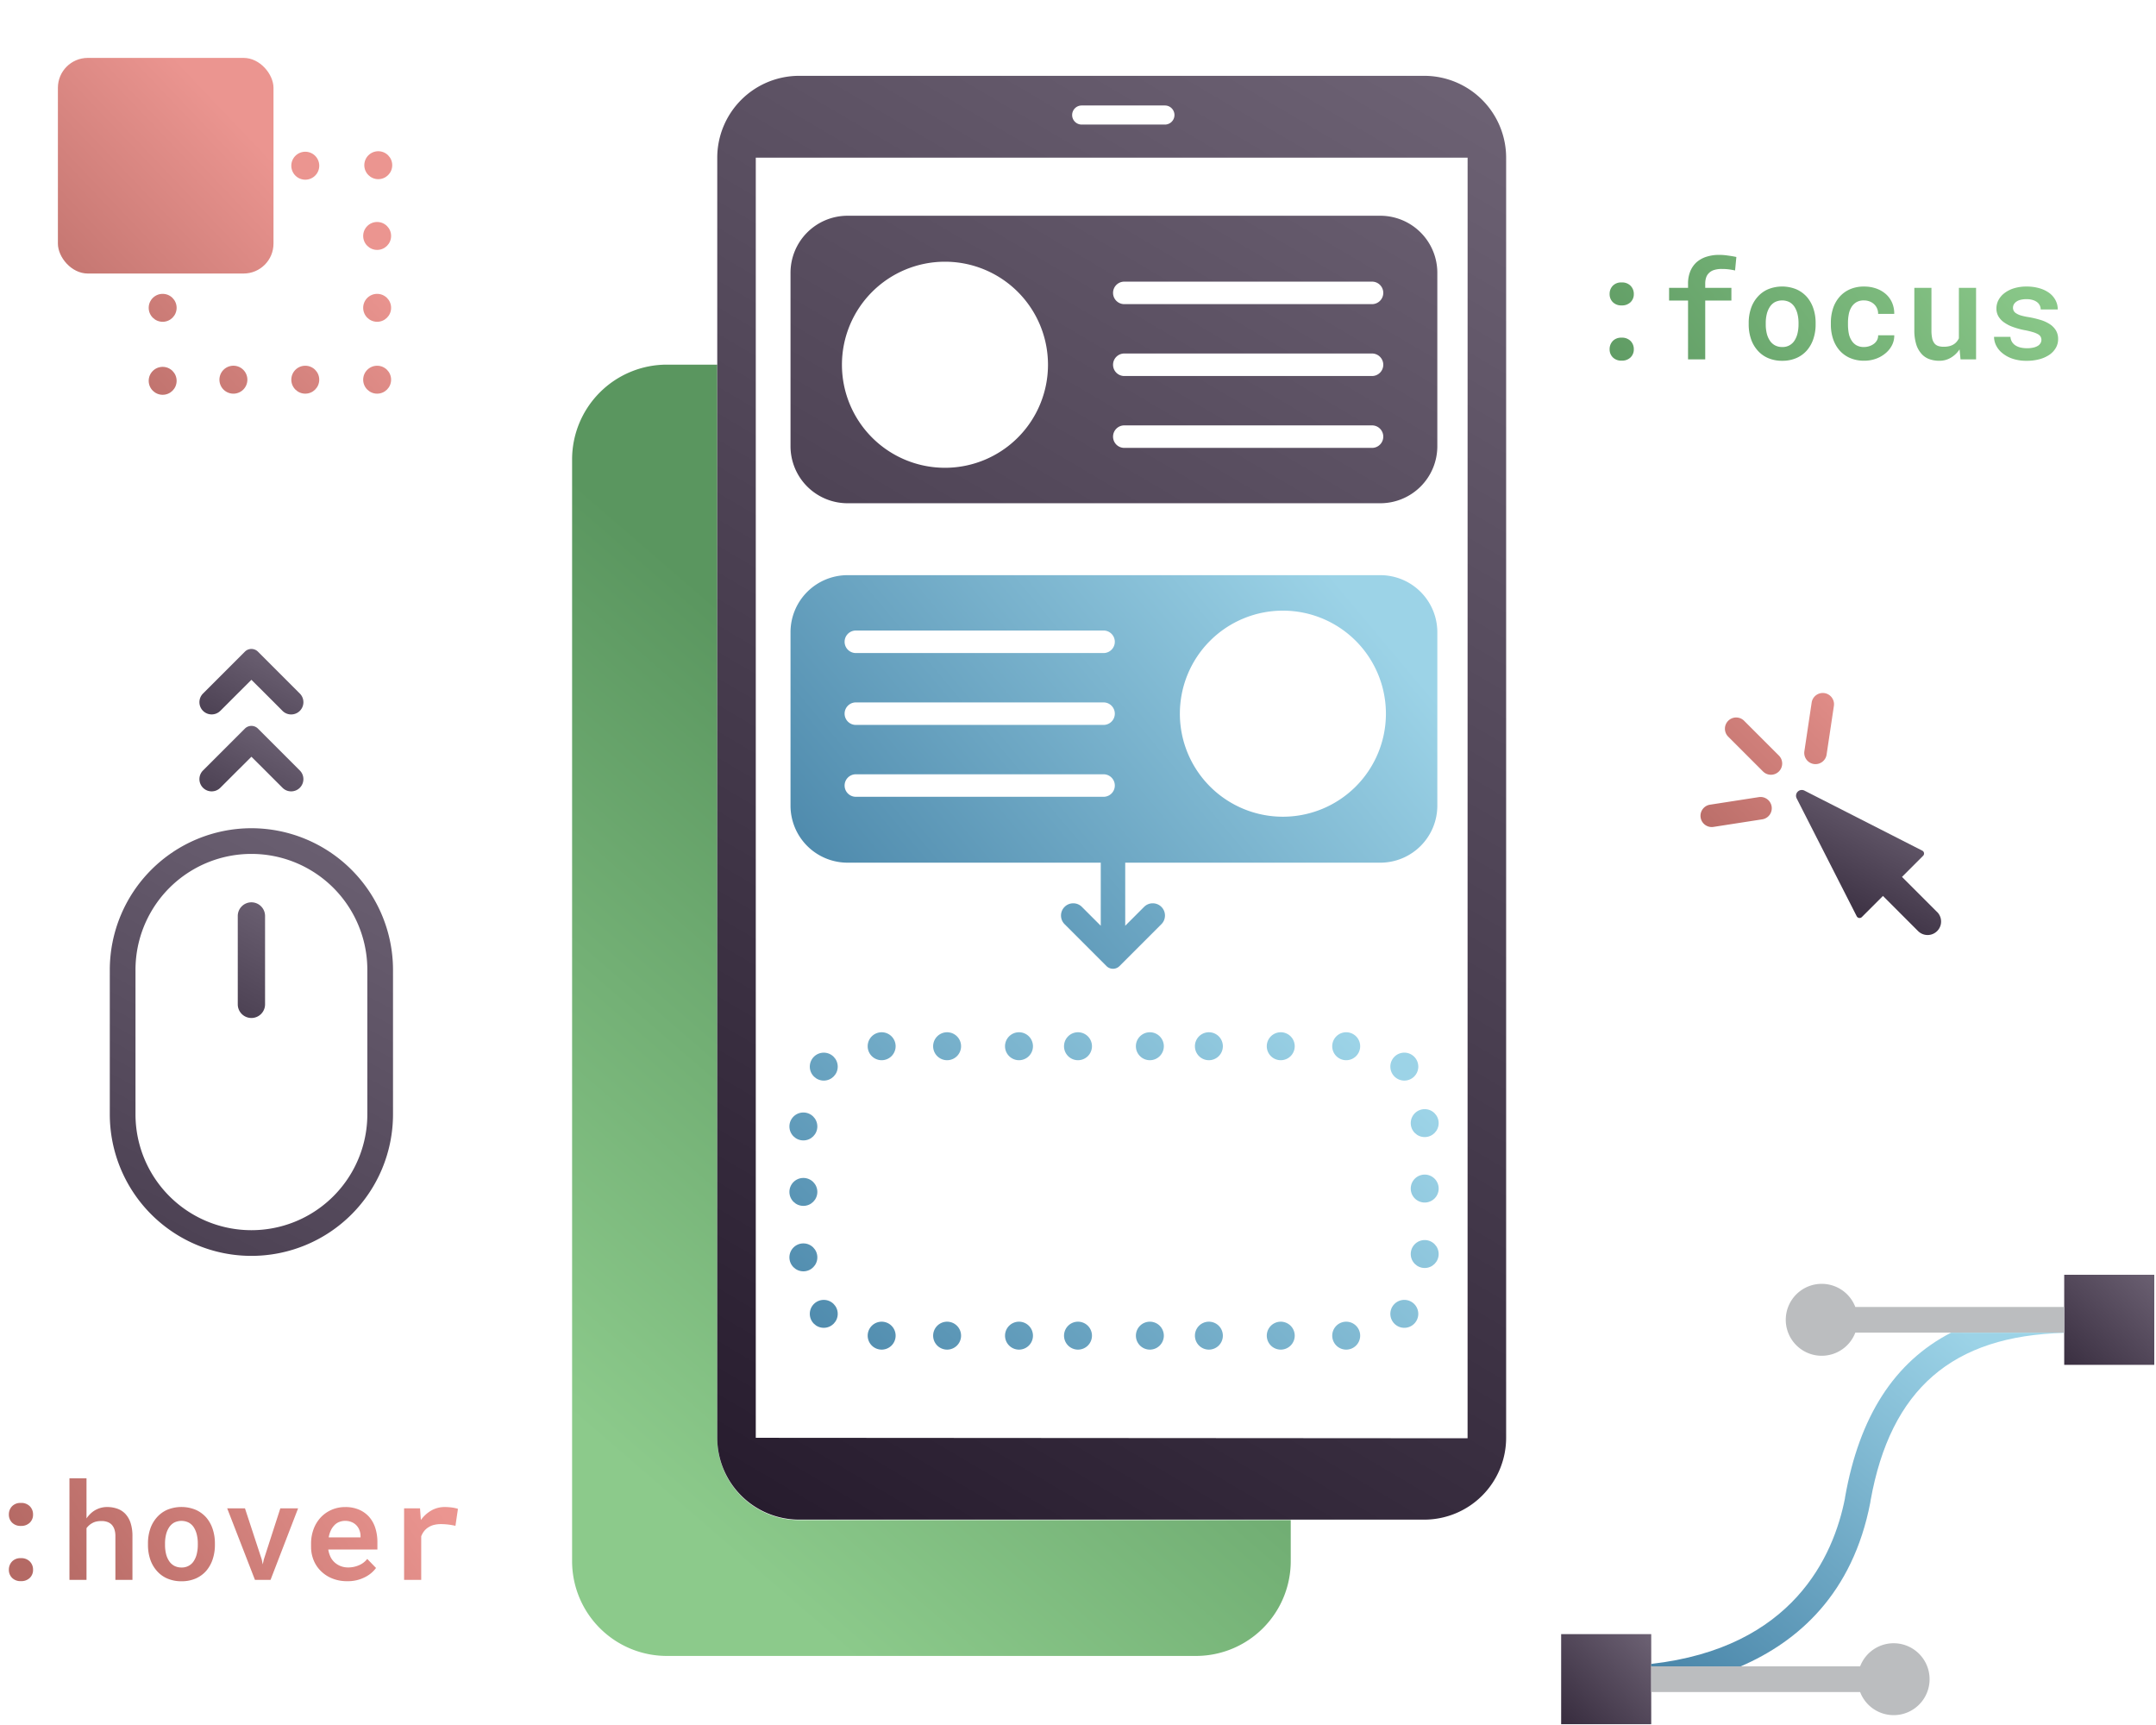 <svg id="Layer_1" data-name="Layer 1" xmlns="http://www.w3.org/2000/svg" xmlns:xlink="http://www.w3.org/1999/xlink" viewBox="0 0 335.78 268.624"><defs><style>.cls-1{fill:url(#linear-gradient);}.cls-2{fill:url(#linear-gradient-2);}.cls-3{fill:url(#linear-gradient-3);}.cls-4{fill:url(#linear-gradient-4);}.cls-5{fill:url(#linear-gradient-5);}.cls-6{fill:url(#linear-gradient-6);}.cls-7{fill:url(#linear-gradient-7);}.cls-8{fill:url(#linear-gradient-8);}.cls-9{fill:url(#linear-gradient-9);}.cls-10{fill:url(#linear-gradient-10);}.cls-11{fill:url(#linear-gradient-11);}.cls-12{fill:url(#linear-gradient-12);}.cls-13{fill:url(#linear-gradient-13);}.cls-14{fill:url(#linear-gradient-14);}.cls-15{fill:url(#linear-gradient-15);}.cls-16{fill:url(#linear-gradient-16);}.cls-17{fill:url(#linear-gradient-17);}.cls-18{fill:url(#linear-gradient-18);}.cls-19{fill:url(#linear-gradient-19);}.cls-20{fill:url(#linear-gradient-20);}.cls-21{fill:url(#linear-gradient-21);}.cls-22{fill:url(#linear-gradient-22);}.cls-23{fill:url(#linear-gradient-23);}.cls-24{fill:url(#linear-gradient-24);}.cls-25{fill:url(#linear-gradient-25);}.cls-26{fill:#bbbdbf;}.cls-27{fill:url(#linear-gradient-26);}.cls-28{fill:url(#linear-gradient-27);}.cls-29{fill:url(#linear-gradient-28);}.cls-30{fill:url(#linear-gradient-29);}.cls-31{fill:url(#linear-gradient-30);}.cls-32{fill:url(#linear-gradient-31);}.cls-33{fill:url(#linear-gradient-32);}.cls-34{fill:url(#linear-gradient-33);}.cls-35{fill:url(#linear-gradient-34);}.cls-36{fill:url(#linear-gradient-35);}.cls-37{fill:url(#linear-gradient-36);}.cls-38{fill:url(#linear-gradient-37);}.cls-39{fill:url(#linear-gradient-38);}.cls-40{fill:url(#linear-gradient-39);}.cls-41{fill:url(#linear-gradient-40);}.cls-42{fill:url(#linear-gradient-41);}.cls-43{fill:url(#linear-gradient-42);}.cls-44{fill:url(#linear-gradient-43);}.cls-45{fill:url(#linear-gradient-44);}.cls-46{fill:url(#linear-gradient-45);}.cls-47{fill:url(#linear-gradient-46);}.cls-48{fill:url(#linear-gradient-47);}.cls-49{fill:url(#linear-gradient-48);}.cls-50{fill:url(#linear-gradient-49);}.cls-51{fill:url(#linear-gradient-50);}.cls-52{fill:url(#linear-gradient-51);}.cls-53{fill:url(#linear-gradient-52);}.cls-54{fill:url(#linear-gradient-53);}.cls-55{fill:url(#linear-gradient-54);}.cls-56{fill:url(#linear-gradient-55);}.cls-57{fill:url(#linear-gradient-56);}.cls-58{fill:url(#linear-gradient-57);}.cls-59{fill:url(#linear-gradient-58);}.cls-60{fill:url(#linear-gradient-59);}.cls-61{fill:url(#linear-gradient-60);}.cls-62{fill:url(#linear-gradient-61);}.cls-63{fill:url(#linear-gradient-62);}.cls-64{fill:url(#linear-gradient-63);}</style><linearGradient id="linear-gradient" x1="2.647" y1="240.555" x2="50.206" y2="207.968" gradientUnits="userSpaceOnUse"><stop offset="0" stop-color="#b46964"/><stop offset="1" stop-color="#eb9590"/></linearGradient><linearGradient id="linear-gradient-2" x1="5.688" y1="244.994" x2="53.247" y2="212.407" xlink:href="#linear-gradient"/><linearGradient id="linear-gradient-3" x1="10.788" y1="252.438" x2="58.348" y2="219.851" xlink:href="#linear-gradient"/><linearGradient id="linear-gradient-4" x1="14.137" y1="257.326" x2="61.697" y2="224.739" xlink:href="#linear-gradient"/><linearGradient id="linear-gradient-5" x1="19.021" y1="264.454" x2="66.581" y2="231.867" xlink:href="#linear-gradient"/><linearGradient id="linear-gradient-6" x1="22.287" y1="269.22" x2="69.846" y2="236.633" xlink:href="#linear-gradient"/><linearGradient id="linear-gradient-7" x1="242.641" y1="57.651" x2="298.568" y2="14.935" gradientUnits="userSpaceOnUse"><stop offset="0" stop-color="#5a965f"/><stop offset="1" stop-color="#8cca8b"/></linearGradient><linearGradient id="linear-gradient-8" x1="246.375" y1="62.54" x2="302.302" y2="19.824" xlink:href="#linear-gradient-7"/><linearGradient id="linear-gradient-9" x1="252.012" y1="69.92" x2="307.939" y2="27.205" xlink:href="#linear-gradient-7"/><linearGradient id="linear-gradient-10" x1="256.702" y1="76.06" x2="312.628" y2="33.344" xlink:href="#linear-gradient-7"/><linearGradient id="linear-gradient-11" x1="261.361" y1="82.161" x2="317.288" y2="39.445" xlink:href="#linear-gradient-7"/><linearGradient id="linear-gradient-12" x1="266.074" y1="88.331" x2="322.001" y2="45.616" xlink:href="#linear-gradient-7"/><linearGradient id="linear-gradient-13" x1="45.262" y1="-9.719" x2="8.271" y2="25.51" gradientTransform="translate(70.105 70.496) rotate(180)" xlink:href="#linear-gradient"/><linearGradient id="linear-gradient-14" x1="61.149" y1="6.962" x2="24.158" y2="42.192" gradientTransform="translate(70.105 70.496) rotate(180)" xlink:href="#linear-gradient"/><linearGradient id="linear-gradient-15" x1="55.472" y1="1.001" x2="18.481" y2="36.231" gradientTransform="translate(70.105 70.496) rotate(180)" xlink:href="#linear-gradient"/><linearGradient id="linear-gradient-16" x1="39.672" y1="-15.588" x2="2.681" y2="19.641" gradientTransform="translate(70.105 70.496) rotate(180)" xlink:href="#linear-gradient"/><linearGradient id="linear-gradient-17" x1="44.996" y1="-9.999" x2="8.005" y2="25.231" gradientTransform="translate(70.105 70.496) rotate(180)" xlink:href="#linear-gradient"/><linearGradient id="linear-gradient-18" x1="50.319" y1="-4.409" x2="13.328" y2="30.82" gradientTransform="translate(70.105 70.496) rotate(180)" xlink:href="#linear-gradient"/><linearGradient id="linear-gradient-19" x1="50.851" y1="-3.85" x2="13.861" y2="31.379" gradientTransform="translate(70.105 70.496) rotate(180)" xlink:href="#linear-gradient"/><linearGradient id="linear-gradient-20" x1="61.636" y1="7.474" x2="24.646" y2="42.703" gradientTransform="translate(70.105 70.496) rotate(180)" xlink:href="#linear-gradient"/><linearGradient id="linear-gradient-21" x1="56.27" y1="1.84" x2="19.279" y2="37.069" gradientTransform="translate(70.105 70.496) rotate(180)" xlink:href="#linear-gradient"/><linearGradient id="linear-gradient-22" x1="71.976" y1="18.33" x2="34.985" y2="53.56" gradientTransform="translate(70.105 70.496) rotate(180)" xlink:href="#linear-gradient"/><linearGradient id="linear-gradient-23" x1="238.59" y1="272.772" x2="257.085" y2="254.717" gradientUnits="userSpaceOnUse"><stop offset="0" stop-color="#261b2d"/><stop offset="1" stop-color="#6c6173"/></linearGradient><linearGradient id="linear-gradient-24" x1="316.25" y1="218.609" x2="335.627" y2="197.912" xlink:href="#linear-gradient-23"/><linearGradient id="linear-gradient-25" x1="263.805" y1="263.493" x2="309.218" y2="209.823" gradientUnits="userSpaceOnUse"><stop offset="0" stop-color="#4b87aa"/><stop offset="0.997" stop-color="#9cd3e7"/></linearGradient><linearGradient id="linear-gradient-26" x1="162.349" y1="137.318" x2="89.688" y2="221.428" xlink:href="#linear-gradient-7"/><linearGradient id="linear-gradient-27" x1="-16.712" y1="267.914" x2="57.146" y2="128.256" xlink:href="#linear-gradient-23"/><linearGradient id="linear-gradient-28" x1="24.824" y1="176.619" x2="43.771" y2="140.79" xlink:href="#linear-gradient-23"/><linearGradient id="linear-gradient-29" x1="29.05" y1="140.439" x2="43.243" y2="113.6" xlink:href="#linear-gradient-23"/><linearGradient id="linear-gradient-30" x1="29.05" y1="128.458" x2="43.243" y2="101.619" xlink:href="#linear-gradient-23"/><linearGradient id="linear-gradient-31" x1="79.001" y1="216.311" x2="205.386" y2="1.853" xlink:href="#linear-gradient-23"/><linearGradient id="linear-gradient-32" x1="108.592" y1="233.75" x2="234.977" y2="19.291" xlink:href="#linear-gradient-23"/><linearGradient id="linear-gradient-33" x1="131.675" y1="146.964" x2="204.776" y2="85.753" xlink:href="#linear-gradient-25"/><linearGradient id="linear-gradient-34" x1="103.275" y1="190.998" x2="171.972" y2="122.631" xlink:href="#linear-gradient-25"/><linearGradient id="linear-gradient-35" x1="106.354" y1="194.091" x2="175.051" y2="125.724" xlink:href="#linear-gradient-25"/><linearGradient id="linear-gradient-36" x1="111.45" y1="199.212" x2="180.147" y2="130.845" xlink:href="#linear-gradient-25"/><linearGradient id="linear-gradient-37" x1="116.546" y1="204.333" x2="185.244" y2="135.966" xlink:href="#linear-gradient-25"/><linearGradient id="linear-gradient-38" x1="122.525" y1="210.34" x2="191.222" y2="141.973" xlink:href="#linear-gradient-25"/><linearGradient id="linear-gradient-39" x1="167.515" y1="255.548" x2="236.212" y2="187.181" xlink:href="#linear-gradient-25"/><linearGradient id="linear-gradient-40" x1="142.175" y1="230.085" x2="210.872" y2="161.718" xlink:href="#linear-gradient-25"/><linearGradient id="linear-gradient-41" x1="137.103" y1="224.989" x2="205.8" y2="156.622" xlink:href="#linear-gradient-25"/><linearGradient id="linear-gradient-42" x1="131.534" y1="219.392" x2="200.231" y2="151.026" xlink:href="#linear-gradient-25"/><linearGradient id="linear-gradient-43" x1="126.959" y1="214.796" x2="195.657" y2="146.429" xlink:href="#linear-gradient-25"/><linearGradient id="linear-gradient-44" x1="121.39" y1="209.2" x2="190.087" y2="140.833" xlink:href="#linear-gradient-25"/><linearGradient id="linear-gradient-45" x1="116.816" y1="204.604" x2="185.513" y2="136.237" xlink:href="#linear-gradient-25"/><linearGradient id="linear-gradient-46" x1="111.246" y1="199.007" x2="179.944" y2="130.64" xlink:href="#linear-gradient-25"/><linearGradient id="linear-gradient-47" x1="106.175" y1="193.911" x2="174.872" y2="125.544" xlink:href="#linear-gradient-25"/><linearGradient id="linear-gradient-48" x1="164.71" y1="252.729" x2="233.407" y2="184.362" xlink:href="#linear-gradient-25"/><linearGradient id="linear-gradient-49" x1="159.638" y1="247.633" x2="228.335" y2="179.266" xlink:href="#linear-gradient-25"/><linearGradient id="linear-gradient-50" x1="154.069" y1="242.036" x2="222.766" y2="173.669" xlink:href="#linear-gradient-25"/><linearGradient id="linear-gradient-51" x1="149.494" y1="237.44" x2="218.191" y2="169.073" xlink:href="#linear-gradient-25"/><linearGradient id="linear-gradient-52" x1="143.925" y1="231.844" x2="212.622" y2="163.477" xlink:href="#linear-gradient-25"/><linearGradient id="linear-gradient-53" x1="139.351" y1="227.247" x2="208.048" y2="158.881" xlink:href="#linear-gradient-25"/><linearGradient id="linear-gradient-54" x1="133.781" y1="221.651" x2="202.479" y2="153.284" xlink:href="#linear-gradient-25"/><linearGradient id="linear-gradient-55" x1="128.71" y1="216.555" x2="197.407" y2="148.188" xlink:href="#linear-gradient-25"/><linearGradient id="linear-gradient-56" x1="164.437" y1="252.454" x2="233.134" y2="184.088" xlink:href="#linear-gradient-25"/><linearGradient id="linear-gradient-57" x1="159.34" y1="247.333" x2="228.037" y2="178.967" xlink:href="#linear-gradient-25"/><linearGradient id="linear-gradient-58" x1="154.244" y1="242.213" x2="222.941" y2="173.846" xlink:href="#linear-gradient-25"/><linearGradient id="linear-gradient-59" x1="148.266" y1="236.205" x2="216.963" y2="167.839" xlink:href="#linear-gradient-25"/><linearGradient id="linear-gradient-60" x1="282.753" y1="150.164" x2="295.964" y2="124.072" xlink:href="#linear-gradient-23"/><linearGradient id="linear-gradient-61" x1="259.197" y1="130.073" x2="289.252" y2="100.018" xlink:href="#linear-gradient"/><linearGradient id="linear-gradient-62" x1="262.953" y1="133.829" x2="293.008" y2="103.774" xlink:href="#linear-gradient"/><linearGradient id="linear-gradient-63" x1="262.982" y1="133.858" x2="293.037" y2="103.803" xlink:href="#linear-gradient"/></defs><title>skillset-icons</title><path class="cls-1" d="M1.869,234.568a1.8,1.8,0,0,1,1.385-.525,1.841,1.841,0,0,1,1.394.52,1.789,1.789,0,0,1,.5,1.291,1.709,1.709,0,0,1-.509,1.266,1.883,1.883,0,0,1-1.384.5,1.832,1.832,0,0,1-1.374-.51,1.732,1.732,0,0,1-.5-1.261A1.817,1.817,0,0,1,1.869,234.568Zm0,8.6a1.8,1.8,0,0,1,1.385-.525,1.841,1.841,0,0,1,1.394.52,1.789,1.789,0,0,1,.5,1.291,1.709,1.709,0,0,1-.509,1.266,1.882,1.882,0,0,1-1.384.5,1.831,1.831,0,0,1-1.374-.509,1.732,1.732,0,0,1-.5-1.261A1.817,1.817,0,0,1,1.869,243.172Z"/><path class="cls-2" d="M13.962,235.849a4.165,4.165,0,0,1,.561-.489,3.808,3.808,0,0,1,1-.5,3.657,3.657,0,0,1,1.153-.18,4.716,4.716,0,0,1,1.605.263,3.149,3.149,0,0,1,1.246.807,3.778,3.778,0,0,1,.813,1.416,6.52,6.52,0,0,1,.288,2.063v6.793H17.971v-6.814a3.229,3.229,0,0,0-.155-1.06,1.969,1.969,0,0,0-.432-.73,1.766,1.766,0,0,0-.7-.427,2.7,2.7,0,0,0-.926-.129,3.391,3.391,0,0,0-.767.082,2.319,2.319,0,0,0-.653.258,2.584,2.584,0,0,0-.474.339,3.028,3.028,0,0,0-.391.432v8.049H10.818V230.215h2.655v6.236A4.786,4.786,0,0,1,13.962,235.849Z"/><path class="cls-3" d="M23.394,238.1a5.154,5.154,0,0,1,1.03-1.8,4.6,4.6,0,0,1,1.626-1.194,5.856,5.856,0,0,1,4.415,0,4.81,4.81,0,0,1,1.647,1.194,5.319,5.319,0,0,1,1.008,1.8,6.985,6.985,0,0,1,.35,2.249v.216a7.021,7.021,0,0,1-.35,2.259,5.31,5.31,0,0,1-1.008,1.8,4.644,4.644,0,0,1-1.637,1.189,5.413,5.413,0,0,1-2.2.427,5.478,5.478,0,0,1-2.218-.427,4.524,4.524,0,0,1-1.631-1.189,5.145,5.145,0,0,1-1.03-1.8,7.021,7.021,0,0,1-.349-2.259v-.216A6.986,6.986,0,0,1,23.394,238.1Zm2.455,3.834a3.461,3.461,0,0,0,.458,1.111,2.225,2.225,0,0,0,.8.772,2.329,2.329,0,0,0,1.168.278,2.166,2.166,0,0,0,1.935-1.05,3.591,3.591,0,0,0,.447-1.111,5.977,5.977,0,0,0,.15-1.369v-.216a5.806,5.806,0,0,0-.15-1.343,3.742,3.742,0,0,0-.447-1.117,2.252,2.252,0,0,0-.793-.772,2.551,2.551,0,0,0-2.316,0,2.258,2.258,0,0,0-.792.772,3.6,3.6,0,0,0-.458,1.117,5.861,5.861,0,0,0-.149,1.343v.216A6.034,6.034,0,0,0,25.849,241.937Z"/><path class="cls-4" d="M35.384,234.887h2.769l2.614,7.966.154.761.165-.761,2.573-7.966h2.768l-4.291,11.136H39.707Z"/><path class="cls-5" d="M51.764,245.812a5.339,5.339,0,0,1-1.776-1.148,4.968,4.968,0,0,1-1.142-1.7,5.53,5.53,0,0,1-.4-2.115v-.412a6.491,6.491,0,0,1,.406-2.351,5.475,5.475,0,0,1,1.127-1.817,5.107,5.107,0,0,1,1.693-1.168,5.258,5.258,0,0,1,2.094-.417,5.347,5.347,0,0,1,2.136.4,4.481,4.481,0,0,1,1.58,1.121,4.837,4.837,0,0,1,.967,1.734,7.171,7.171,0,0,1,.329,2.229V241.3H51.131v.041a4.364,4.364,0,0,0,.365,1.153,2.9,2.9,0,0,0,.623.813,3.029,3.029,0,0,0,.941.576,3.211,3.211,0,0,0,1.169.206,4.181,4.181,0,0,0,1.667-.34,3.221,3.221,0,0,0,1.3-.988l1.368,1.41a4.8,4.8,0,0,1-1.713,1.426,5.776,5.776,0,0,1-2.784.632A6.1,6.1,0,0,1,51.764,245.812Zm1.049-8.8a2.131,2.131,0,0,0-.746.515,2.937,2.937,0,0,0-.55.813,4.206,4.206,0,0,0-.325,1.07h4.961v-.206a2.512,2.512,0,0,0-.17-.905,2.149,2.149,0,0,0-1.214-1.271,2.549,2.549,0,0,0-1.024-.191A2.451,2.451,0,0,0,52.813,237.017Z"/><path class="cls-6" d="M70.438,234.763a5.185,5.185,0,0,1,.885.2l-.391,2.645a10.1,10.1,0,0,0-1.137-.2,9.658,9.658,0,0,0-1.107-.067,4.539,4.539,0,0,0-1.06.114,2.748,2.748,0,0,0-.833.339,2.555,2.555,0,0,0-.71.6,3.06,3.06,0,0,0-.484.849v6.783H62.935V234.887h2.481l.113,1.554.02.257a5.167,5.167,0,0,1,1.627-1.477,4.14,4.14,0,0,1,2.089-.54A8.141,8.141,0,0,1,70.438,234.763Z"/><path class="cls-7" d="M251.169,44.508a1.8,1.8,0,0,1,1.384-.525,1.842,1.842,0,0,1,1.4.52,1.793,1.793,0,0,1,.5,1.291,1.706,1.706,0,0,1-.51,1.266,1.881,1.881,0,0,1-1.384.5,1.834,1.834,0,0,1-1.374-.509,1.731,1.731,0,0,1-.5-1.261A1.817,1.817,0,0,1,251.169,44.508Zm0,8.6a1.8,1.8,0,0,1,1.384-.525,1.842,1.842,0,0,1,1.4.52,1.793,1.793,0,0,1,.5,1.291,1.706,1.706,0,0,1-.51,1.266,1.881,1.881,0,0,1-1.384.5,1.834,1.834,0,0,1-1.374-.509,1.731,1.731,0,0,1-.5-1.261A1.816,1.816,0,0,1,251.169,53.112Z"/><path class="cls-8" d="M262.9,46.8h-2.953V44.827H262.9v-.649a5,5,0,0,1,.345-1.924,3.91,3.91,0,0,1,.973-1.41,4.278,4.278,0,0,1,1.538-.859,6.464,6.464,0,0,1,2.012-.294c.247,0,.486.011.716.031s.458.048.684.082q.309.042.617.093c.206.034.419.076.639.124l-.2,2.1q-.391-.093-.9-.165a8.421,8.421,0,0,0-1.168-.072,3.928,3.928,0,0,0-1.214.165,1.869,1.869,0,0,0-.8.484,1.694,1.694,0,0,0-.427.694,3,3,0,0,0-.139.952v.649h4.076V46.8h-4.076v9.16H262.9Z"/><path class="cls-9" d="M272.694,48.043a5.127,5.127,0,0,1,1.029-1.8,4.588,4.588,0,0,1,1.626-1.194,5.856,5.856,0,0,1,4.415,0,4.8,4.8,0,0,1,1.647,1.194,5.329,5.329,0,0,1,1.009,1.8,6.985,6.985,0,0,1,.35,2.249v.216a7.021,7.021,0,0,1-.35,2.259,5.338,5.338,0,0,1-1.009,1.8,4.64,4.64,0,0,1-1.636,1.189,5.415,5.415,0,0,1-2.2.427,5.481,5.481,0,0,1-2.218-.427,4.533,4.533,0,0,1-1.631-1.189,5.136,5.136,0,0,1-1.029-1.8,7.021,7.021,0,0,1-.35-2.259v-.216A6.985,6.985,0,0,1,272.694,48.043Zm2.455,3.834a3.439,3.439,0,0,0,.458,1.111,2.214,2.214,0,0,0,.8.772,2.329,2.329,0,0,0,1.168.278,2.163,2.163,0,0,0,1.935-1.05,3.617,3.617,0,0,0,.448-1.111,6.034,6.034,0,0,0,.149-1.369v-.216a5.861,5.861,0,0,0-.149-1.343,3.77,3.77,0,0,0-.448-1.117,2.249,2.249,0,0,0-.792-.772,2.551,2.551,0,0,0-2.316,0,2.241,2.241,0,0,0-.792.772,3.58,3.58,0,0,0-.458,1.117,5.806,5.806,0,0,0-.15,1.343v.216A5.977,5.977,0,0,0,275.149,51.877Z"/><path class="cls-10" d="M291.147,53.9a2.417,2.417,0,0,0,.71-.37,1.723,1.723,0,0,0,.484-.572,1.505,1.505,0,0,0,.165-.746h2.511a3.268,3.268,0,0,1-.366,1.57,3.885,3.885,0,0,1-1.024,1.25,4.793,4.793,0,0,1-1.487.839,5.3,5.3,0,0,1-1.8.3,5.41,5.41,0,0,1-2.259-.443,4.6,4.6,0,0,1-1.621-1.2,5.237,5.237,0,0,1-.983-1.78,6.987,6.987,0,0,1-.334-2.182v-.33a7.075,7.075,0,0,1,.329-2.182,5.183,5.183,0,0,1,.988-1.79,4.605,4.605,0,0,1,1.616-1.2,5.371,5.371,0,0,1,2.254-.443,5.555,5.555,0,0,1,1.883.309,4.525,4.525,0,0,1,1.493.864,3.822,3.822,0,0,1,.972,1.343,4.187,4.187,0,0,1,.335,1.745h-2.511a2,2,0,0,0-.15-.818,1.926,1.926,0,0,0-.447-.664,2.18,2.18,0,0,0-.71-.453,2.418,2.418,0,0,0-.906-.165,2.229,2.229,0,0,0-1.194.294,2.258,2.258,0,0,0-.762.777,3.373,3.373,0,0,0-.406,1.106,6.836,6.836,0,0,0-.118,1.281v.33a7.153,7.153,0,0,0,.113,1.291,3.16,3.16,0,0,0,.411,1.107,2.176,2.176,0,0,0,.757.777,2.284,2.284,0,0,0,1.209.293A2.655,2.655,0,0,0,291.147,53.9Z"/><path class="cls-11" d="M305.185,54.408a4.181,4.181,0,0,1-1.364,1.3,3.46,3.46,0,0,1-1.785.474,4.525,4.525,0,0,1-1.585-.268,2.94,2.94,0,0,1-1.225-.854,3.963,3.963,0,0,1-.8-1.477,7.223,7.223,0,0,1-.284-2.156v-6.6h2.666v6.617a5.793,5.793,0,0,0,.108,1.215,1.917,1.917,0,0,0,.335.782,1.237,1.237,0,0,0,.6.432,2.69,2.69,0,0,0,.874.124,3.581,3.581,0,0,0,.891-.1,2.316,2.316,0,0,0,.694-.3,2.023,2.023,0,0,0,.443-.4,2.518,2.518,0,0,0,.329-.515V44.827h2.676V55.963h-2.419Z"/><path class="cls-12" d="M317.818,52.438a1.152,1.152,0,0,0-.427-.4,4.169,4.169,0,0,0-.818-.329,12.363,12.363,0,0,0-1.281-.3,12.265,12.265,0,0,1-1.781-.489,5.609,5.609,0,0,1-1.369-.7,3.037,3.037,0,0,1-.895-.942,2.409,2.409,0,0,1-.319-1.25,2.771,2.771,0,0,1,.324-1.307,3.273,3.273,0,0,1,.931-1.081,4.637,4.637,0,0,1,1.477-.746,6.5,6.5,0,0,1,1.951-.273,7.047,7.047,0,0,1,2.037.273,4.843,4.843,0,0,1,1.534.746,3.364,3.364,0,0,1,.962,1.137,3.064,3.064,0,0,1,.335,1.415h-2.656a1.392,1.392,0,0,0-.113-.561,1.522,1.522,0,0,0-.329-.478,2.032,2.032,0,0,0-.721-.412,3.191,3.191,0,0,0-1.049-.154,3.73,3.73,0,0,0-.952.108A1.892,1.892,0,0,0,314,47a1.263,1.263,0,0,0-.366.412,1.049,1.049,0,0,0-.128.5,1.078,1.078,0,0,0,.108.479,1.008,1.008,0,0,0,.386.4,2.725,2.725,0,0,0,.73.33,8.688,8.688,0,0,0,1.184.257,15.116,15.116,0,0,1,1.863.437,5.642,5.642,0,0,1,1.461.664,3.07,3.07,0,0,1,.957.978,2.566,2.566,0,0,1,.34,1.348,2.707,2.707,0,0,1-.35,1.358,3.319,3.319,0,0,1-.988,1.071,5.094,5.094,0,0,1-1.549.7,7.534,7.534,0,0,1-2.012.252,6.709,6.709,0,0,1-2.182-.325A4.919,4.919,0,0,1,311.864,55a3.568,3.568,0,0,1-.972-1.183,3.01,3.01,0,0,1-.335-1.359h2.553a1.712,1.712,0,0,0,.267.823,1.741,1.741,0,0,0,.577.546,2.571,2.571,0,0,0,.808.309,4.531,4.531,0,0,0,.91.092,4.36,4.36,0,0,0,1.055-.113,2.163,2.163,0,0,0,.726-.309,1.241,1.241,0,0,0,.36-.4,1.023,1.023,0,0,0,0-.967Z"/><circle class="cls-13" cx="58.737" cy="47.935" r="2.175"/><circle class="cls-14" cx="25.334" cy="47.935" r="2.175"/><circle class="cls-15" cx="25.334" cy="59.303" r="2.175"/><circle class="cls-16" cx="58.737" cy="59.128" r="2.175"/><circle class="cls-17" cx="47.544" cy="59.128" r="2.175"/><path class="cls-18" d="M36.352,56.952a2.176,2.176,0,1,0,2.175,2.176A2.175,2.175,0,0,0,36.352,56.952Z"/><circle class="cls-19" cx="58.737" cy="36.742" r="2.175"/><path class="cls-20" d="M47.544,27.982a2.176,2.176,0,1,0-2.175-2.176A2.176,2.176,0,0,0,47.544,27.982Z"/><circle class="cls-21" cx="58.912" cy="25.725" r="2.175"/><rect class="cls-22" x="9.017" y="9.017" width="33.578" height="33.578" rx="4.656"/><rect class="cls-23" x="243.137" y="254.473" width="14.027" height="14.027"/><rect class="cls-24" x="321.485" y="198.512" width="14.027" height="14.027"/><path class="cls-25" d="M321.485,207.526H303.869c-8.841,4.562-14.294,13.053-16.514,25.633l-.024.2c-1.768,8.951-8.08,23.25-30.168,25.75v.384H271.1c8.946-3.858,17.442-11.307,20.187-25.53l.037-.276c3.118-17.373,12.734-25.693,30.16-26.121Z"/><path class="cls-26" d="M294.921,255.892a5.594,5.594,0,0,0-5.222,3.6H257.163v4H289.7a5.593,5.593,0,0,0,10.818-2h0A5.6,5.6,0,0,0,294.921,255.892Z"/><path class="cls-26" d="M321.485,203.525H288.95a5.6,5.6,0,1,0,0,4h32.535Z"/><path class="cls-27" d="M124.45,236.715a12.757,12.757,0,0,1-12.743-12.742V56.783h-7.845A14.762,14.762,0,0,0,89.1,71.545V243.108a14.761,14.761,0,0,0,14.761,14.761h82.4a14.762,14.762,0,0,0,14.762-14.761v-6.393Z"/><path class="cls-28" d="M39.156,128.974A22.079,22.079,0,0,0,17.1,151.028v22.488a22.054,22.054,0,1,0,44.108,0V151.028A22.078,22.078,0,0,0,39.156,128.974ZM57.21,173.516a18.054,18.054,0,1,1-36.108,0V151.028a18.054,18.054,0,1,1,36.108,0Z"/><path class="cls-29" d="M39.156,140.512a2.127,2.127,0,0,0-2.125,2.125V156.4a2.125,2.125,0,0,0,4.25,0v-13.76A2.127,2.127,0,0,0,39.156,140.512Z"/><path class="cls-30" d="M34.312,122.676l1.761-1.761.007-.008,1.171-1.17v.005l1.905-1.9,1.905,1.895v0l1.575,1.576L44,122.676a1.9,1.9,0,1,0,2.694-2.694l-6.522-6.523a1.436,1.436,0,0,0-2.031,0l-6.523,6.523a1.9,1.9,0,1,0,2.694,2.694Z"/><path class="cls-31" d="M34.312,110.7l1.761-1.76.007-.008,1.171-1.17v0l1.905-1.9,1.905,1.894v0l1.575,1.575L44,110.7A1.9,1.9,0,0,0,46.694,108l-6.522-6.523a1.436,1.436,0,0,0-2.031,0L31.618,108a1.9,1.9,0,1,0,2.694,2.694Z"/><path class="cls-32" d="M132,78.367h82.969a8.883,8.883,0,0,0,8.883-8.882V42.479a8.883,8.883,0,0,0-8.883-8.882H132a8.883,8.883,0,0,0-8.883,8.882V69.485A8.882,8.882,0,0,0,132,78.367Zm43-34.508h38.784a1.753,1.753,0,0,1,0,3.5H175a1.753,1.753,0,0,1,0-3.5Zm0,11.193h38.784a1.753,1.753,0,0,1,0,3.5H175a1.753,1.753,0,0,1,0-3.5Zm0,11.193h38.784a1.753,1.753,0,0,1,0,3.5H175a1.753,1.753,0,0,1,0-3.5ZM147.17,40.755A16.045,16.045,0,1,1,131.126,56.8,16.045,16.045,0,0,1,147.17,40.755Z"/><path class="cls-33" d="M221.826,11.809H124.45a12.757,12.757,0,0,0-12.743,12.742V223.9a12.757,12.757,0,0,0,12.743,12.743h97.376A12.757,12.757,0,0,0,234.569,223.9V24.551A12.757,12.757,0,0,0,221.826,11.809Zm-53.362,4.617h12.963a1.486,1.486,0,1,1,0,2.972H168.464a1.486,1.486,0,1,1,0-2.972Zm60.1,105.781V223.973L117.707,223.9V24.551H228.569Z"/><path class="cls-34" d="M132,134.339h39.435v9.823l-1.575-1.575-1.364-1.364a1.9,1.9,0,0,0-2.694,2.694l6.522,6.523a1.436,1.436,0,0,0,2.031,0l6.523-6.523a1.9,1.9,0,1,0-2.694-2.694l-2.939,2.939v-9.823h39.724a8.883,8.883,0,0,0,8.883-8.883V98.451a8.883,8.883,0,0,0-8.883-8.883H132a8.883,8.883,0,0,0-8.883,8.883v27.005A8.883,8.883,0,0,0,132,134.339Zm67.8-39.247a16.045,16.045,0,1,1-16.045,16.044A16.044,16.044,0,0,1,199.8,95.092Zm-66.612,3.1h38.785a1.753,1.753,0,0,1,0,3.5H133.191a1.753,1.753,0,0,1,0-3.5Zm0,11.193h38.785a1.753,1.753,0,0,1,0,3.5H133.191a1.753,1.753,0,0,1,0-3.5Zm0,11.192h38.785a1.753,1.753,0,0,1,0,3.5H133.191a1.753,1.753,0,0,1,0-3.5Z"/><circle class="cls-35" cx="128.295" cy="166.099" r="2.175"/><circle class="cls-36" cx="125.119" cy="175.416" r="2.175"/><circle class="cls-37" cx="125.119" cy="185.609" r="2.175"/><circle class="cls-38" cx="125.119" cy="195.801" r="2.175"/><circle class="cls-39" cx="128.295" cy="204.598" r="2.175"/><path class="cls-40" d="M218.711,202.423a2.175,2.175,0,1,0,2.175,2.175A2.175,2.175,0,0,0,218.711,202.423Z"/><path class="cls-41" d="M209.661,160.748a2.176,2.176,0,1,0,2.175,2.175A2.175,2.175,0,0,0,209.661,160.748Z"/><path class="cls-42" d="M199.468,160.748a2.176,2.176,0,1,0,2.175,2.175A2.175,2.175,0,0,0,199.468,160.748Z"/><path class="cls-43" d="M188.275,160.748a2.176,2.176,0,1,0,2.176,2.175A2.175,2.175,0,0,0,188.275,160.748Z"/><path class="cls-44" d="M179.083,160.748a2.176,2.176,0,1,0,2.175,2.175A2.175,2.175,0,0,0,179.083,160.748Z"/><path class="cls-45" d="M167.89,160.748a2.176,2.176,0,1,0,2.175,2.175A2.175,2.175,0,0,0,167.89,160.748Z"/><path class="cls-46" d="M158.7,160.748a2.176,2.176,0,1,0,2.176,2.175A2.175,2.175,0,0,0,158.7,160.748Z"/><path class="cls-47" d="M147.505,160.748a2.176,2.176,0,1,0,2.175,2.175A2.175,2.175,0,0,0,147.505,160.748Z"/><path class="cls-48" d="M137.312,160.748a2.176,2.176,0,1,0,2.175,2.175A2.175,2.175,0,0,0,137.312,160.748Z"/><path class="cls-49" d="M209.661,205.819a2.175,2.175,0,1,0,2.175,2.175A2.175,2.175,0,0,0,209.661,205.819Z"/><path class="cls-50" d="M199.468,205.819a2.175,2.175,0,1,0,2.175,2.175A2.175,2.175,0,0,0,199.468,205.819Z"/><path class="cls-51" d="M188.275,205.819a2.175,2.175,0,1,0,2.176,2.175A2.175,2.175,0,0,0,188.275,205.819Z"/><path class="cls-52" d="M179.083,205.819a2.175,2.175,0,1,0,2.175,2.175A2.175,2.175,0,0,0,179.083,205.819Z"/><path class="cls-53" d="M167.89,205.819a2.175,2.175,0,1,0,2.175,2.175A2.175,2.175,0,0,0,167.89,205.819Z"/><path class="cls-54" d="M158.7,205.819a2.175,2.175,0,1,0,2.176,2.175A2.175,2.175,0,0,0,158.7,205.819Z"/><path class="cls-55" d="M147.505,205.819a2.175,2.175,0,1,0,2.175,2.175A2.175,2.175,0,0,0,147.505,205.819Z"/><path class="cls-56" d="M137.312,205.819a2.175,2.175,0,1,0,2.175,2.175A2.175,2.175,0,0,0,137.312,205.819Z"/><circle class="cls-57" cx="221.886" cy="195.281" r="2.175"/><path class="cls-58" d="M221.886,182.913a2.175,2.175,0,1,0,2.176,2.175A2.175,2.175,0,0,0,221.886,182.913Z"/><circle class="cls-59" cx="221.886" cy="174.895" r="2.175"/><path class="cls-60" d="M218.711,168.274a2.176,2.176,0,1,0-2.175-2.175A2.175,2.175,0,0,0,218.711,168.274Z"/><path class="cls-61" d="M301.69,142.023l-5.469-5.469,3.287-3.287a.5.5,0,0,0-.126-.8l-18.343-9.345a.9.9,0,0,0-1.216,1.217l9.345,18.342a.5.5,0,0,0,.8.126l3.287-3.287,5.469,5.47a2.1,2.1,0,0,0,2.971-2.971Z"/><path class="cls-62" d="M271.61,112.221a1.75,1.75,0,0,0-2.475,2.474l5.439,5.44a1.75,1.75,0,1,0,2.475-2.475Z"/><path class="cls-63" d="M284.143,107.933a1.753,1.753,0,0,0-1.99,1.472l-1.139,7.608a1.75,1.75,0,0,0,3.461.518l1.14-7.608A1.752,1.752,0,0,0,284.143,107.933Z"/><path class="cls-64" d="M273.922,124.131l-7.6,1.179a1.75,1.75,0,0,0,.536,3.459l7.6-1.179a1.75,1.75,0,0,0-.537-3.459Z"/></svg>